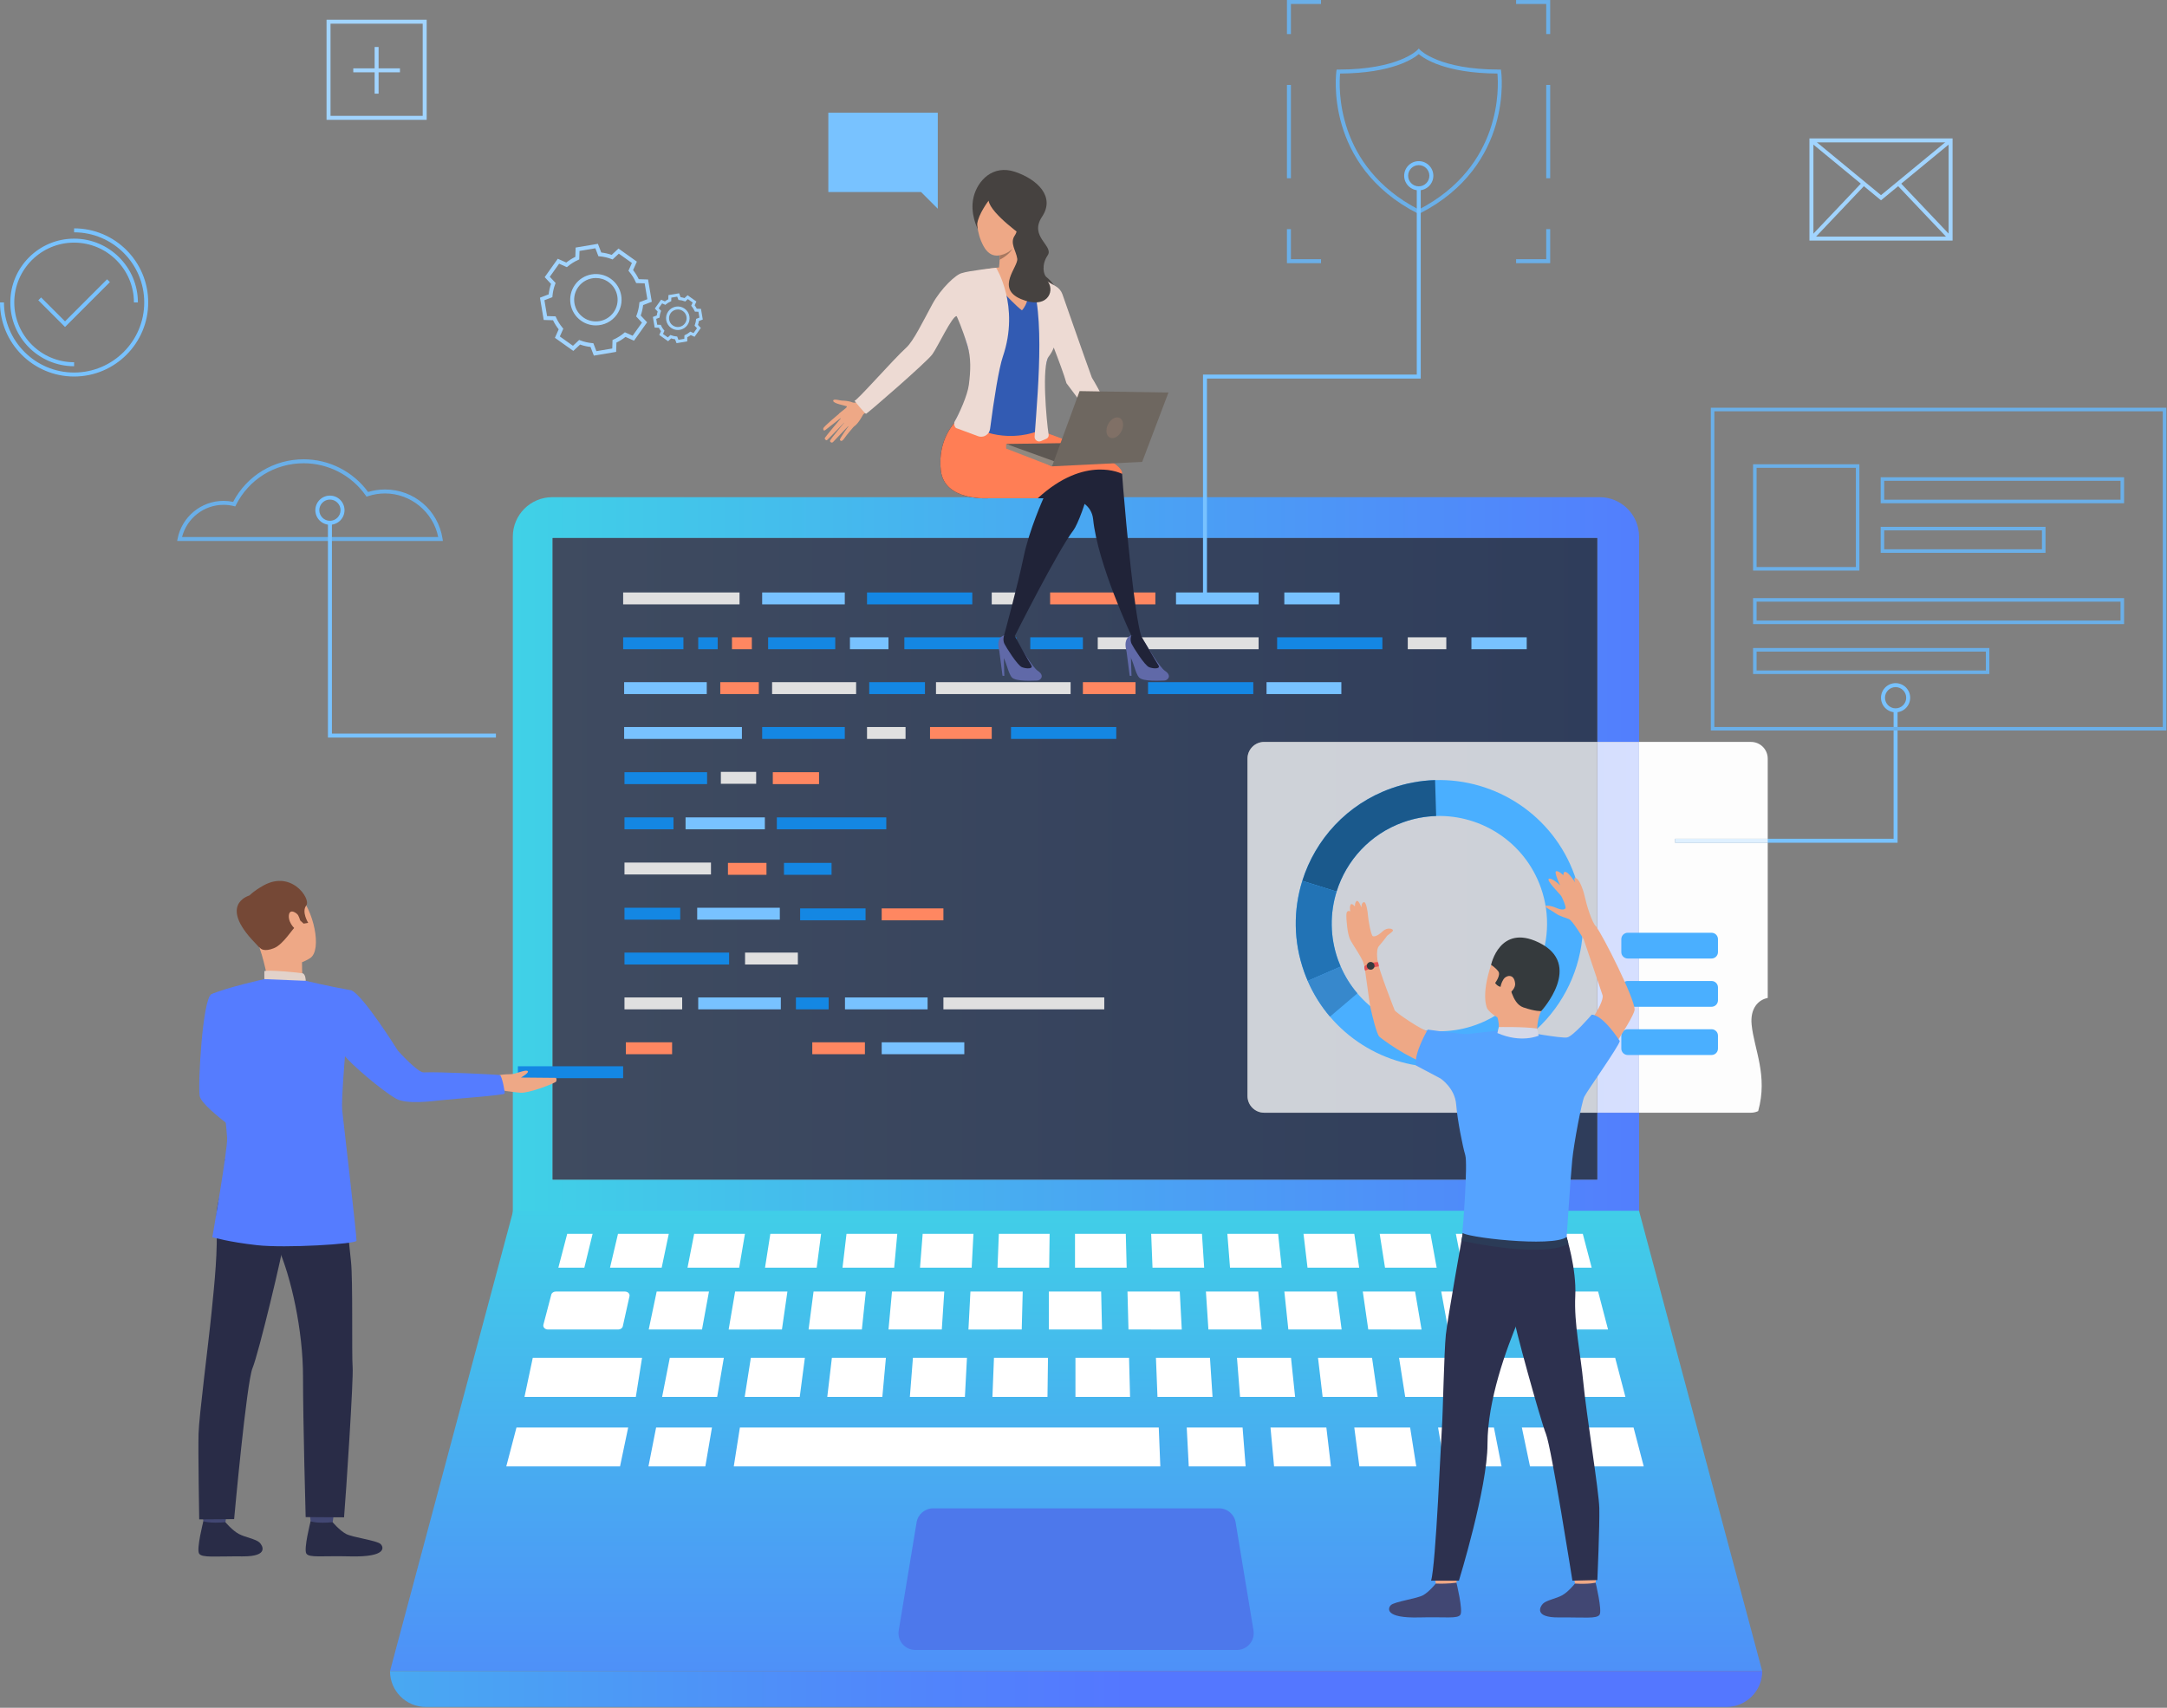 <?xml version="1.0" encoding="UTF-8" standalone="no"?><!DOCTYPE svg PUBLIC "-//W3C//DTD SVG 1.1//EN" "http://www.w3.org/Graphics/SVG/1.1/DTD/svg11.dtd"><svg width="100%" height="100%" viewBox="0 0 2168 1709" version="1.1" xmlns="http://www.w3.org/2000/svg" xmlns:xlink="http://www.w3.org/1999/xlink" xml:space="preserve" xmlns:serif="http://www.serif.com/" style="fill-rule:evenodd;clip-rule:evenodd;stroke-linejoin:round;stroke-miterlimit:2;"><rect x="0" y="0" width="2168" height="1709" fill="#808080" stroke="none"/><path d="M1639.83,1332.17l-1126.78,-0l-0,-795.155c-0,-21.795 17.675,-39.47 39.475,-39.47l1047.83,-0c21.804,-0 39.475,17.675 39.475,39.47l0,205.455l-41.825,-0l0,-204.042l-1045.12,-0l-0,642.033l1045.12,0l0,-66.929l41.825,0l0,218.638Z" style="fill:url(#_Linear1);"/><path d="M1598,1180.46l-1045.12,0l-0,-642.033l1045.12,-0l0,204.042l-333.2,-0c-9.237,-0 -16.725,7.487 -16.725,16.725l-0,337.608c-0,9.238 7.488,16.729 16.725,16.729l333.2,0l0,66.929Z" style="fill:url(#_Linear2);"/><path d="M182.146,537.417l256.258,-0c-4.996,-25.021 -27.466,-43.609 -53.2,-43.609c-5.846,0 -11.596,0.925 -17.091,2.754l-1.405,0.463l-0.846,-1.208c-14.216,-20.175 -37.399,-32.217 -62.029,-32.217c-28.841,0 -54.808,16.017 -67.758,41.804l-0.713,1.413l-1.537,-0.375c-3.313,-0.821 -6.733,-1.234 -10.171,-1.234c-19.642,0 -36.721,13.405 -41.508,32.209Zm260.946,3.975l-265.842,-0l0.463,-2.367c4.266,-21.896 23.591,-37.792 45.941,-37.792c3.229,0 6.442,0.334 9.583,0.996c13.851,-26.321 40.759,-42.604 70.596,-42.604c25.43,-0 49.4,12.2 64.425,32.717c5.475,-1.667 11.171,-2.509 16.946,-2.509c28.925,0 53.125,20.721 57.533,49.267l0.355,2.292Z" style="fill:#6aafe8;fill-rule:nonzero;"/><path d="M1340.73,73.592c-1.196,12.633 -5.167,92.708 78.687,136.108c83.863,-43.4 79.888,-123.475 78.692,-136.108c-52.079,-0.325 -73.275,-14.834 -78.692,-19.434c-5.412,4.6 -26.612,19.109 -78.687,19.434Zm78.687,140.57l-0.9,-0.462c-94.341,-48.162 -81.67,-141.446 -81.533,-142.383l0.25,-1.696l1.713,-0c59.983,-0 78.833,-19.329 79.016,-19.525l1.463,-1.55l1.454,1.558c0.179,0.188 19.029,19.517 79.008,19.517l1.713,-0l0.254,1.696c0.138,0.937 12.808,94.221 -81.538,142.383l-0.9,0.462Z" style="fill:#6aafe8;fill-rule:nonzero;"/><rect x="518.138" y="1067.05" width="105.3" height="11.925" style="fill:#1487e3;fill-rule:nonzero;"/><path d="M496.158,738.092l-168.062,-0l-0,-214.925l3.971,-0l-0,210.954l164.091,-0l0,3.971Z" style="fill:#78c2ff;fill-rule:nonzero;"/><path d="M1207.52,596.475l-3.971,-0l0,-221.621l213.875,0l-0,-186.383l3.975,-0l0,190.354l-213.879,-0l-0,217.65Z" style="fill:#78c2ff;fill-rule:nonzero;"/><path d="M1898.45,843.35l-222.525,0l-0,-3.975l218.554,-0l0,-129.213l3.971,0l-0,133.188Z" style="fill:#78c2ff;fill-rule:nonzero;"/><path d="M234.763,1022.93c-0,-0 -4.763,66.858 8.295,74.858c8.184,5.017 40.813,21.921 39.842,25.096c-0.962,3.171 -18.421,28.204 -18.421,28.204c0,0 -62.675,-41.271 -64.696,-54.275c-1.975,-12.708 3.084,-97.896 11.7,-101.821c6.455,-2.941 9.859,-0.508 17.996,5.53c11.409,8.47 5.284,22.408 5.284,22.408Z" style="fill:#557cff;fill-rule:nonzero;"/><path d="M227.475,1509.48c0,0 -1.95,13.53 -2.187,15.559c-0.246,2.033 -21.684,-1.196 -21.684,-1.196l-1.737,-16.104c-0,-0 22.933,-0.167 25.608,1.741Z" style="fill:#424773;fill-rule:nonzero;"/><path d="M225.517,1523.32c-0,-0 6.783,8.154 13.358,11.708c6.571,3.55 16.888,4.959 20.779,8.642c2.8,2.654 10.213,14.079 -17.075,13.85c-27.287,-0.229 -40.437,1.617 -43.358,-2.767c-2.925,-4.379 4.229,-32.346 4.229,-32.346c0,0 6.458,2.321 22.067,0.913Z" style="fill:#292c47;fill-rule:nonzero;"/><path d="M334.767,1509.48c-0,0 -1.954,13.53 -2.196,15.559c-0.246,2.033 -21.679,-1.196 -21.679,-1.196l-1.734,-16.104c0,-0 22.934,-0.167 25.609,1.741Z" style="fill:#424773;fill-rule:nonzero;"/><path d="M332.804,1523.32c0,-0 6.788,8.154 13.359,11.708c6.57,3.55 30.745,6.471 34.629,10.15c2.804,2.654 7.466,13.346 -30.921,12.342c-27.279,-0.713 -40.438,1.617 -43.367,-2.767c-2.921,-4.379 4.234,-32.346 4.234,-32.346c-0,0 6.087,2.479 22.066,0.913Z" style="fill:#292c47;fill-rule:nonzero;"/><path d="M235.167,1161.87c-0,-0 -20.142,32.008 -18.642,60.933c1.504,28.933 -1.792,59.837 -4.821,90.054c-3.371,33.692 -12.562,103.804 -13.062,121.821c-0.504,18.025 0.658,85.837 0.658,85.837l34.938,-0.262c-0,0 12.404,-136.992 18.416,-151.221c6.009,-14.229 30.679,-117.146 31.684,-128.529c0.995,-11.379 -49.171,-78.633 -49.171,-78.633Z" style="fill:#292c47;fill-rule:nonzero;"/><path d="M341.204,1166.2c0,0 7.959,78.646 9.963,96.354c2,17.705 0.633,94.425 1.629,105.496c1.008,11.063 -6.692,128.109 -8.588,150.396l-38.404,-0.242c0,0 -2.65,-94.683 -2.65,-140.683c0,-46.004 -11.804,-99.554 -25.329,-129.908c-13.525,-30.354 -44.483,-31.071 -52.796,-87.384c0,0 104.921,-11.887 116.175,5.971Z" style="fill:#292c47;fill-rule:nonzero;"/><path d="M256.446,892.038c-0,-0 24,-16.034 40.854,1.141c16.854,17.171 25.138,57.55 13.037,65.613c-12.104,8.058 -32.637,10.17 -42.383,-0.767c-9.746,-10.929 -20.15,-27.608 -22.704,-39.783c-2.562,-12.184 5.108,-21.079 11.196,-26.204Z" style="fill:#eea886;fill-rule:nonzero;"/><path d="M302.175,961.508c-0,0 -0.313,16.871 1.546,20.467c1.862,3.596 -35.025,3.688 -35.025,3.688c-0,-0 -2.996,-19.559 -8.675,-36.084c-5.679,-16.529 42.154,11.929 42.154,11.929Z" style="fill:#eea886;fill-rule:nonzero;"/><path d="M260.946,949.308c-0,0 3.442,3.505 13.183,-0.466c9.742,-3.971 18.909,-20.338 22.779,-22.805c3.884,-2.475 3.334,-4.966 3.334,-4.966l3.558,3.242l4.55,-0.78c0,0 -6.929,-11.071 -1.912,-17.433c5.016,-6.367 -15.592,-37.463 -45.359,-18.475c0,-0 -23.296,12.746 -19.054,26.696c4.25,13.958 11.679,29.246 18.921,34.987Z" style="fill:#754836;fill-rule:nonzero;"/><path d="M305.908,981.542c0,-0 -0.112,-6.867 -3.229,-7.529c-3.112,-0.659 -34.375,-3.667 -38.2,-2.159l0,8c0,0 7.371,4.534 41.429,1.688Z" style="fill:#e2d2ca;fill-rule:nonzero;"/><path d="M298.358,916.075c-1.125,-2.246 -8.775,-7.612 -9.379,0.204c-0.596,7.821 7.525,16.229 10.567,14.634c3.046,-1.6 1.671,-9.155 -1.188,-14.838Z" style="fill:#eea886;fill-rule:nonzero;"/><path d="M249.508,896.167c0,-0 -34.325,9.204 10.046,51.812l-10.046,-51.812Z" style="fill:#754836;fill-rule:nonzero;"/><path d="M556.179,1078.66l-34.979,-0.325c3.021,-1.754 7.9,-4.912 6.821,-6.354c-1.542,-2.05 -11.446,2.455 -15.471,2.867c-3.692,0.375 -9.879,-0.1 -14.575,1.612l-11.046,4.709l10.125,9.371c0,-0 18.296,2.625 23.65,3c8.708,0.612 35.354,-9.759 35.792,-11.334c0.796,-2.833 -0.317,-3.546 -0.317,-3.546Z" style="fill:#eea886;fill-rule:nonzero;"/><path d="M351.571,991.062c-22.246,-3.908 -45.663,-9.52 -45.663,-9.52l-41.429,-1.692c0,0 -38.021,8.371 -52.996,15.137c-1.42,0.642 -1.42,33.921 -5.325,42.646l12.417,26.192c0,-0 7.171,51.883 8.658,74.954c0.684,10.596 -14.787,99.334 -14.787,99.334c-0,-0 16.575,4.879 44.854,7.995c28.275,3.117 98.925,-1.125 99.367,-4.462c0.45,-3.342 -13.68,-124.354 -14.309,-130.621c-0.958,-9.617 2.78,-54.058 2.78,-54.058c5.329,7.15 36.129,33.995 51.166,42.525c10.696,6.066 36.933,2.358 44.663,1.575c16.725,-1.717 62.933,-5.021 63.837,-6.663c0.721,-0.983 -2.658,-17.833 -4.591,-18.479c-1.692,-0.562 -61.342,-3.508 -76.305,-2.737c-6.071,0.32 -25.875,-21.796 -25.875,-21.796c0,-0 -34.187,-54.817 -46.462,-60.33Z" style="fill:#557cff;fill-rule:nonzero;"/><path d="M1757.41,567.446l99.3,-0l0,-99.3l-99.3,-0l0,99.3Zm102.846,3.55l-106.396,-0l0,-106.396l106.396,-0l0,106.396Z" style="fill:#6aafe8;fill-rule:nonzero;"/><path d="M1885.08,500.063l236.438,-0l-0,-18.913l-236.438,0l0,18.913Zm239.983,3.545l-243.52,0l-0,-26.008l243.52,-0l0,26.008Z" style="fill:#6aafe8;fill-rule:nonzero;"/><path d="M1757.41,621.012l364.105,0l-0,-18.912l-364.105,-0l0,18.912Zm367.65,3.546l-371.2,0l0,-26.004l371.2,0l0,26.004Z" style="fill:#6aafe8;fill-rule:nonzero;"/><path d="M1757.41,670.958l229.338,0l-0,-18.912l-229.338,-0l0,18.912Zm232.884,3.55l-236.434,0l0,-26.012l236.434,-0l-0,26.012Z" style="fill:#6aafe8;fill-rule:nonzero;"/><path d="M1885.08,549.675l157.821,-0l-0,-18.913l-157.821,0l0,18.913Zm161.371,3.55l-164.908,-0l-0,-26.012l164.908,-0l-0,26.012Z" style="fill:#6aafe8;fill-rule:nonzero;"/><path d="M1715.15,727.521l448.629,-0l0,-315.938l-448.629,0l-0,315.938Zm452.179,3.546l-455.725,-0l-0,-323.03l455.725,0l0,323.03Z" style="fill:#6aafe8;fill-rule:nonzero;"/><path d="M1550.91,263.367l-34.095,-0l-0,-3.975l30.125,-0l-0,-30.096l3.97,-0l0,34.071Z" style="fill:#6aafe8;fill-rule:nonzero;"/><path d="M1321.63,263.367l-34.104,-0l0,-34.071l3.979,-0l0,30.096l30.125,-0l0,3.975Z" style="fill:#6aafe8;fill-rule:nonzero;"/><path d="M1291.52,34.1l-3.975,-0l-0,-34.1l34.075,0l-0,3.971l-30.1,-0l-0,30.129Z" style="fill:#6aafe8;fill-rule:nonzero;"/><path d="M1550.91,34.083l-3.97,0l-0,-30.095l-30.125,-0l-0,-3.971l34.095,-0l0,34.066Z" style="fill:#6aafe8;fill-rule:nonzero;"/><rect x="1546.94" y="85" width="3.971" height="93.383" style="fill:#6aafe8;fill-rule:nonzero;"/><rect x="1287.53" y="85" width="3.979" height="93.383" style="fill:#6aafe8;fill-rule:nonzero;"/><path d="M330.083,499.942c-5.858,-0 -10.625,4.762 -10.625,10.616c0,5.859 4.767,10.621 10.625,10.621c5.855,0 10.617,-4.762 10.617,-10.621c-0,-5.854 -4.762,-10.616 -10.617,-10.616Zm0,25.212c-8.05,0 -14.595,-6.546 -14.595,-14.596c-0,-8.046 6.545,-14.591 14.595,-14.591c8.046,-0 14.592,6.545 14.592,14.591c0,8.05 -6.546,14.596 -14.592,14.596Z" style="fill:#78c2ff;fill-rule:nonzero;"/><path d="M1419.41,165.242c-5.854,-0 -10.62,4.766 -10.62,10.621c-0,5.858 4.766,10.62 10.62,10.62c5.859,0 10.621,-4.762 10.621,-10.62c0,-5.855 -4.762,-10.621 -10.621,-10.621Zm0,25.216c-8.045,0 -14.591,-6.55 -14.591,-14.595c-0,-8.046 6.546,-14.592 14.591,-14.592c8.046,-0 14.596,6.546 14.596,14.592c0,8.045 -6.55,14.595 -14.596,14.595Z" style="fill:#78c2ff;fill-rule:nonzero;"/><path d="M1896.46,687.621c-5.849,-0 -10.624,4.767 -10.624,10.621c-0,5.854 4.775,10.621 10.624,10.621c5.859,-0 10.621,-4.767 10.621,-10.621c0,-5.854 -4.762,-10.621 -10.621,-10.621Zm0,25.216c-8.041,0 -14.595,-6.549 -14.595,-14.595c-0,-8.046 6.554,-14.596 14.595,-14.596c8.051,-0 14.592,6.55 14.592,14.596c0,8.046 -6.541,14.595 -14.592,14.595Z" style="fill:#78c2ff;fill-rule:nonzero;"/><path d="M330.675,115.929l92.229,0l0,-92.229l-92.229,-0l0,92.229Zm96.204,3.975l-100.175,0l0,-100.179l100.175,0l0,100.179Z" style="fill:#a1d4ff;fill-rule:nonzero;"/><rect x="374.804" y="47.029" width="3.971" height="46.696" style="fill:#a1d4ff;fill-rule:nonzero;"/><rect x="353.446" y="68.392" width="46.688" height="3.971" style="fill:#a1d4ff;fill-rule:nonzero;"/><path d="M1814.26,236.771l135.242,-0l-0,-94.271l-135.242,0l0,94.271Zm139.217,3.975l-143.196,-0l0,-102.221l143.196,0l-0,102.221Z" style="fill:#a1d4ff;fill-rule:nonzero;"/><path d="M1881.88,200.442l-70.871,-58.396l2.529,-3.067l68.342,56.313l68.35,-56.313l2.525,3.067l-70.875,58.396Z" style="fill:#a1d4ff;fill-rule:nonzero;"/><path d="M1950.05,240.125l-51.396,-54.183l2.888,-2.734l51.391,54.184l-2.883,2.733Z" style="fill:#a1d4ff;fill-rule:nonzero;"/><path d="M1813.71,240.125l-2.884,-2.733l51.392,-54.184l2.883,2.734l-51.391,54.183Z" style="fill:#a1d4ff;fill-rule:nonzero;"/><path d="M678.15,309.683c-2.75,0 -5.463,1.288 -7.175,3.692c-1.363,1.913 -1.896,4.242 -1.508,6.558c0.391,2.317 1.662,4.346 3.575,5.704c1.912,1.363 4.237,1.896 6.558,1.509c2.313,-0.392 4.342,-1.663 5.7,-3.575c1.363,-1.913 1.9,-4.242 1.508,-6.558c-0.387,-2.313 -1.658,-4.342 -3.571,-5.701c-1.545,-1.1 -3.325,-1.629 -5.087,-1.629Zm-0.037,20.567c-2.425,0 -4.788,-0.75 -6.801,-2.183c-5.291,-3.763 -6.533,-11.129 -2.766,-16.417c3.762,-5.292 11.133,-6.533 16.416,-2.767c2.563,1.821 4.267,4.534 4.788,7.638c0.521,3.1 -0.196,6.217 -2.021,8.779c-1.821,2.563 -4.533,4.263 -7.637,4.783c-0.659,0.113 -1.321,0.167 -1.979,0.167Zm-7.367,4.954l0.871,0.333c1.579,0.609 3.237,0.988 4.941,1.134l0.925,0.079l1.28,3.338l5.866,-0.988l0.113,-3.571l0.854,-0.383c1.554,-0.692 2.996,-1.596 4.292,-2.684l0.716,-0.604l3.263,1.459l3.446,-4.846l-2.446,-2.604l0.333,-0.875c0.613,-1.575 0.983,-3.238 1.137,-4.938l0.08,-0.929l3.333,-1.275l-0.983,-5.867l-3.575,-0.116l-0.384,-0.85c-0.691,-1.55 -1.591,-2.996 -2.683,-4.296l-0.604,-0.713l1.458,-3.258l-4.841,-3.45l-2.609,2.442l-0.871,-0.334c-1.583,-0.604 -3.241,-0.983 -4.937,-1.129l-0.925,-0.083l-1.283,-3.338l-5.863,0.988l-0.117,3.575l-0.854,0.379c-1.554,0.696 -2.996,1.596 -4.296,2.687l-0.708,0.601l-3.263,-1.455l-3.45,4.846l2.446,2.604l-0.337,0.871c-0.604,1.575 -0.988,3.238 -1.133,4.938l-0.08,0.929l-3.337,1.279l0.992,5.862l3.575,0.117l0.374,0.85c0.692,1.554 1.601,3 2.692,4.296l0.6,0.712l-1.454,3.263l4.842,3.45l2.604,-2.446Zm6.104,8.229l-1.492,-3.895c-1.333,-0.176 -2.641,-0.475 -3.916,-0.896l-3.042,2.85l-8.821,-6.28l1.704,-3.804c-0.825,-1.066 -1.537,-2.208 -2.137,-3.408l-4.171,-0.133l-1.796,-10.679l3.896,-1.492c0.171,-1.338 0.475,-2.646 0.9,-3.917l-2.854,-3.042l6.279,-8.82l3.804,1.7c1.067,-0.817 2.204,-1.534 3.409,-2.134l0.133,-4.171l10.675,-1.795l1.491,3.891c1.334,0.175 2.651,0.475 3.921,0.9l3.042,-2.854l8.825,6.279l-1.704,3.809c0.821,1.062 1.529,2.204 2.133,3.408l4.171,0.129l1.796,10.679l-3.892,1.492c-0.179,1.337 -0.479,2.65 -0.904,3.921l2.858,3.037l-6.283,8.825l-3.804,-1.7c-1.063,0.817 -2.2,1.529 -3.404,2.134l-0.138,4.166l-10.679,1.8Z" style="fill:#a1d4ff;fill-rule:nonzero;"/><path d="M596.187,278.212c-6.795,0 -13.504,3.175 -17.733,9.125c-3.371,4.734 -4.692,10.492 -3.729,16.217c0.967,5.721 4.1,10.729 8.829,14.096c9.767,6.95 23.367,4.658 30.317,-5.108c3.362,-4.725 4.687,-10.488 3.725,-16.213c-0.967,-5.725 -4.1,-10.729 -8.833,-14.096c-3.817,-2.716 -8.217,-4.021 -12.576,-4.021Zm-0.062,47.43c-5.154,-0 -10.362,-1.546 -14.875,-4.754c-11.546,-8.221 -14.254,-24.305 -6.037,-35.855c8.22,-11.55 24.3,-14.258 35.854,-6.037c11.55,8.216 14.262,24.304 6.041,35.85c-5.008,7.041 -12.941,10.796 -20.983,10.796Zm-16.688,14.575l1.163,0.441c3.775,1.45 7.742,2.354 11.783,2.705l1.242,0.108l3.05,7.958l15.871,-2.675l0.271,-8.516l1.133,-0.509c3.713,-1.654 7.162,-3.812 10.25,-6.412l0.954,-0.8l7.779,3.47l9.329,-13.116l-5.824,-6.209l0.441,-1.162c1.446,-3.771 2.354,-7.737 2.704,-11.783l0.105,-1.242l7.962,-3.05l-2.679,-15.871l-8.517,-0.271l-0.508,-1.133c-1.654,-3.712 -3.817,-7.162 -6.413,-10.246l-0.8,-0.954l3.471,-7.779l-13.108,-9.334l-6.217,5.83l-1.158,-0.446c-3.775,-1.446 -7.738,-2.354 -11.784,-2.7l-1.245,-0.108l-3.042,-7.959l-15.875,2.671l-0.271,8.521l-1.137,0.508c-3.709,1.654 -7.159,3.813 -10.25,6.413l-0.95,0.8l-7.78,-3.471l-9.329,13.112l5.83,6.213l-0.45,1.162c-1.446,3.771 -2.35,7.738 -2.7,11.784l-0.109,1.241l-7.958,3.046l2.675,15.875l8.521,0.267l0.504,1.137c1.654,3.709 3.812,7.159 6.416,10.25l0.796,0.955l-3.471,7.775l13.117,9.333l6.208,-5.829Zm14.688,15.67l-3.329,-8.691c-3.567,-0.4 -7.071,-1.2 -10.438,-2.388l-6.779,6.363l-18.421,-13.108l3.792,-8.492c-2.225,-2.796 -4.133,-5.842 -5.679,-9.079l-9.304,-0.296l-3.755,-22.292l8.692,-3.325c0.4,-3.567 1.204,-7.071 2.392,-10.442l-6.363,-6.779l13.1,-18.416l8.496,3.791c2.796,-2.229 5.846,-4.133 9.083,-5.683l0.292,-9.3l22.292,-3.758l3.329,8.691c3.563,0.404 7.062,1.205 10.442,2.396l6.779,-6.366l18.412,13.108l-3.791,8.487c2.229,2.8 4.133,5.842 5.687,9.084l9.296,0.296l3.758,22.291l-8.691,3.325c-0.4,3.567 -1.204,7.067 -2.396,10.442l6.371,6.779l-13.113,18.417l-8.487,-3.792c-2.796,2.229 -5.842,4.133 -9.084,5.683l-0.291,9.3l-22.292,3.754Z" style="fill:#a1d4ff;fill-rule:nonzero;"/><path d="M74.137,366.488c-35.195,-0 -63.825,-28.638 -63.825,-63.834c0,-35.196 28.63,-63.829 63.825,-63.829c35.196,-0 63.83,28.633 63.83,63.829l-3.975,0c-0,-33.004 -26.85,-59.854 -59.855,-59.854c-33.008,0 -59.854,26.85 -59.854,59.854c0,33.004 26.846,59.858 59.854,59.858l0,3.976Zm0,10.304c-40.879,-0 -74.137,-33.259 -74.137,-74.138l3.971,0c-0,38.692 31.479,70.163 70.166,70.163c38.688,-0 70.167,-31.471 70.167,-70.163c0,-38.687 -31.479,-70.162 -70.167,-70.162l0,-3.971c40.88,-0 74.138,33.254 74.138,74.133c-0,40.879 -33.258,74.138 -74.138,74.138Z" style="fill:#78c2ff;fill-rule:nonzero;"/><path d="M65.054,327.217l-26.742,-26.742l2.813,-2.808l23.929,23.929l42.1,-42.096l2.808,2.808l-44.908,44.909Z" style="fill:#78c2ff;fill-rule:nonzero;"/><path d="M1639.78,1211.66l-1126.34,0l-123.258,460.696l1372.85,0l-123.254,-460.696Z" style="fill:url(#_Linear3);"/><path d="M556.05,1292.49l69.2,-0c2.892,-0 5.075,2.249 4.533,4.675l-6.7,30.104c-0.416,1.854 -2.321,3.196 -4.533,3.196l-70.388,-0c-2.954,-0 -5.149,-2.334 -4.504,-4.796l7.888,-30.1c0.466,-1.796 2.337,-3.079 4.504,-3.079Z" style="fill:#fff;fill-rule:nonzero;"/><path d="M656.983,1292.49l52.313,-0l-6.959,37.975l-53.312,-0l7.958,-37.975Z" style="fill:#fff;fill-rule:nonzero;"/><path d="M735.458,1292.49l52.313,-0l-5.471,37.975l-53.317,0.054l6.475,-38.029Z" style="fill:#fff;fill-rule:nonzero;"/><path d="M813.929,1292.49l52.317,-0l-3.979,37.975l-53.313,-0l4.975,-37.975Z" style="fill:#fff;fill-rule:nonzero;"/><path d="M892.404,1292.49l52.317,-0l-2.492,37.975l-53.308,-0l3.483,-37.975Z" style="fill:#fff;fill-rule:nonzero;"/><path d="M970.875,1292.49l52.321,-0l-0.992,37.975l-53.316,0.054l1.987,-38.029Z" style="fill:#fff;fill-rule:nonzero;"/><path d="M1598.85,1292.49l-78.475,-0l8.454,37.975l79.967,-0l-9.946,-37.975Z" style="fill:#fff;fill-rule:nonzero;"/><path d="M1494.21,1292.49l-52.317,-0l6.967,37.975l53.308,-0l-7.958,-37.975Z" style="fill:#fff;fill-rule:nonzero;"/><path d="M1415.74,1292.49l-52.321,-0l5.471,37.975l53.32,0.054l-6.47,-38.029Z" style="fill:#fff;fill-rule:nonzero;"/><path d="M1337.27,1292.49l-52.321,-0l3.979,37.975l53.312,-0l-4.97,-37.975Z" style="fill:#fff;fill-rule:nonzero;"/><path d="M1258.79,1292.49l-52.321,-0l2.491,37.975l53.309,-0l-3.479,-37.975Z" style="fill:#fff;fill-rule:nonzero;"/><path d="M1180.32,1292.49l-52.321,-0l1,37.975l53.312,0.054l-1.991,-38.029Z" style="fill:#fff;fill-rule:nonzero;"/><path d="M1049.35,1292.49l52.321,-0l0.862,37.975l-53.183,-0l-0,-37.975Z" style="fill:#fff;fill-rule:nonzero;"/><path d="M533.029,1358.76l109.325,0l-6.233,39.179l-111.392,0l8.3,-39.179Z" style="fill:#fff;fill-rule:nonzero;"/><path d="M1615.91,1358.76l-135.133,0l7.7,39.179l137.696,0l-10.263,-39.179Z" style="fill:#fff;fill-rule:nonzero;"/><path d="M1453.75,1358.76l-54.05,0l6.159,39.179l55.074,0l-7.183,-39.179Z" style="fill:#fff;fill-rule:nonzero;"/><path d="M1372.68,1358.76l-54.054,0l4.621,39.179l55.075,0l-5.642,-39.179Z" style="fill:#fff;fill-rule:nonzero;"/><path d="M1291.6,1358.76l-54.054,0l3.075,39.179l55.079,0l-4.1,-39.179Z" style="fill:#fff;fill-rule:nonzero;"/><path d="M1210.53,1358.76l-54.054,0l1.537,39.179l55.08,0l-2.563,-39.179Z" style="fill:#fff;fill-rule:nonzero;"/><path d="M516.7,1428.59l111.763,-0l-8.155,38.912l-113.804,0l10.196,-38.912Z" style="fill:#fff;fill-rule:nonzero;"/><path d="M656.404,1428.59l55.879,-0l-6.625,38.912l-56.9,0l7.646,-38.912Z" style="fill:#fff;fill-rule:nonzero;"/><path d="M740.225,1428.59l419.075,-0l1.558,38.912l-426.75,0l6.117,-38.912Z" style="fill:#fff;fill-rule:nonzero;"/><path d="M1187.28,1428.59l55.875,-0l3.058,38.912l-56.9,0l-2.033,-38.912Z" style="fill:#fff;fill-rule:nonzero;"/><path d="M1271.1,1428.59l55.879,-0l4.588,38.912l-56.905,0l-3.562,-38.912Z" style="fill:#fff;fill-rule:nonzero;"/><path d="M1354.92,1428.59l55.875,-0l6.121,38.912l-56.9,0l-5.096,-38.912Z" style="fill:#fff;fill-rule:nonzero;"/><path d="M1438.74,1428.59l55.88,-0l7.645,38.912l-56.9,0l-6.625,-38.912Z" style="fill:#fff;fill-rule:nonzero;"/><path d="M1522.56,1428.59l111.758,-0l10.192,38.912l-113.796,0l-8.154,-38.912Z" style="fill:#fff;fill-rule:nonzero;"/><path d="M1129.56,1358.76l-53.612,0l-0,39.179l54.641,0l-1.029,-39.179Z" style="fill:#fff;fill-rule:nonzero;"/><path d="M1048.48,1358.76l-54.05,0l-1.546,39.179l55.08,0l0.516,-39.179Z" style="fill:#fff;fill-rule:nonzero;"/><path d="M967.404,1358.76l-54.046,0l-3.083,39.179l55.079,0l2.05,-39.179Z" style="fill:#fff;fill-rule:nonzero;"/><path d="M886.329,1358.76l-54.05,0l-4.629,39.179l55.087,0l3.592,-39.179Z" style="fill:#fff;fill-rule:nonzero;"/><path d="M805.25,1358.76l-54.05,0l-6.163,39.179l55.08,0l5.133,-39.179Z" style="fill:#fff;fill-rule:nonzero;"/><path d="M724.171,1358.76l-54.05,0l-7.696,39.179l55.079,0l6.667,-39.179Z" style="fill:#fff;fill-rule:nonzero;"/><path d="M558.604,1268.62l8.879,-33.904l25.4,-0l-8.287,33.904l-25.992,-0Z" style="fill:#fff;fill-rule:nonzero;"/><path d="M618.287,1234.72l50.801,-0l-7.109,33.904l-51.687,-0l7.995,-33.904Z" style="fill:#fff;fill-rule:nonzero;"/><path d="M694.492,1234.72l50.8,-0l-5.771,33.904l-51.692,-0l6.663,-33.904Z" style="fill:#fff;fill-rule:nonzero;"/><path d="M770.696,1234.72l50.796,-0l-4.438,33.904l-51.687,-0l5.329,-33.904Z" style="fill:#fff;fill-rule:nonzero;"/><path d="M846.896,1234.72l50.804,-0l-3.108,33.904l-51.692,-0l3.996,-33.904Z" style="fill:#fff;fill-rule:nonzero;"/><path d="M923.1,1234.72l50.804,-0l-1.775,33.904l-51.692,-0l2.663,-33.904Z" style="fill:#fff;fill-rule:nonzero;"/><path d="M999.304,1234.72l50.804,-0l-0.446,33.904l-51.687,-0l1.329,-33.904Z" style="fill:#fff;fill-rule:nonzero;"/><path d="M1075.51,1234.72l50.804,-0l0.888,33.904l-51.692,-0l0,-33.904Z" style="fill:#fff;fill-rule:nonzero;"/><path d="M1151.71,1234.72l50.804,-0l2.22,33.904l-51.691,-0l-1.333,-33.904Z" style="fill:#fff;fill-rule:nonzero;"/><path d="M1227.92,1234.72l50.804,-0l3.554,33.904l-51.692,-0l-2.666,-33.904Z" style="fill:#fff;fill-rule:nonzero;"/><path d="M1304.12,1234.72l50.804,-0l4.883,33.904l-51.691,-0l-3.996,-33.904Z" style="fill:#fff;fill-rule:nonzero;"/><path d="M1380.33,1234.72l50.804,-0l6.217,33.904l-51.692,-0l-5.329,-33.904Z" style="fill:#fff;fill-rule:nonzero;"/><path d="M1456.53,1234.72l50.8,-0l7.554,33.904l-51.691,-0l-6.663,-33.904Z" style="fill:#fff;fill-rule:nonzero;"/><path d="M1532.73,1234.72l50.8,-0l8.884,33.904l-51.692,-0l-7.992,-33.904Z" style="fill:#fff;fill-rule:nonzero;"/><path d="M1727.17,1708.23l-1301.12,-0c-19.804,-0 -35.863,-16.058 -35.863,-35.867l1372.85,0c0,19.809 -16.058,35.867 -35.866,35.867Z" style="fill:url(#_Linear4);"/><path d="M1236.2,1523.49c-1.342,-8.113 -8.354,-14.059 -16.579,-14.059l-286.034,0c-8.22,0 -15.229,5.946 -16.57,14.059l-17.871,108.137c-1.692,10.233 6.204,19.533 16.571,19.533l321.779,0c10.371,0 18.262,-9.3 16.575,-19.533l-17.871,-108.137Z" style="fill:#4d78eb;fill-rule:nonzero;"/><rect x="623.438" y="592.9" width="116.433" height="11.921" style="fill:#e0e0e0;fill-rule:nonzero;"/><rect x="772.454" y="682.667" width="84.062" height="11.917" style="fill:#e0e0e0;fill-rule:nonzero;"/><rect x="869.612" y="682.667" width="55.779" height="11.917" style="fill:#1487e3;fill-rule:nonzero;"/><rect x="624.763" y="908.404" width="55.783" height="11.925" style="fill:#1487e3;fill-rule:nonzero;"/><rect x="936.421" y="682.667" width="134.683" height="11.917" style="fill:#e0e0e0;fill-rule:nonzero;"/><rect x="624.763" y="863.192" width="86.542" height="11.921" style="fill:#e0e0e0;fill-rule:nonzero;"/><rect x="745.404" y="953.292" width="52.833" height="11.917" style="fill:#e0e0e0;fill-rule:nonzero;"/><rect x="624.763" y="953.292" width="104.675" height="11.917" style="fill:#1487e3;fill-rule:nonzero;"/><rect x="624.763" y="998.171" width="57.733" height="11.925" style="fill:#e0e0e0;fill-rule:nonzero;"/><rect x="762.517" y="592.9" width="82.654" height="11.921" style="fill:#78c2ff;fill-rule:nonzero;"/><rect x="762.517" y="727.55" width="82.654" height="11.921" style="fill:#1487e3;fill-rule:nonzero;"/><rect x="721.192" y="772.429" width="35.317" height="11.925" style="fill:#e0e0e0;fill-rule:nonzero;"/><rect x="685.879" y="817.979" width="79.325" height="11.917" style="fill:#78c2ff;fill-rule:nonzero;"/><rect x="777.192" y="817.979" width="109.504" height="11.917" style="fill:#1487e3;fill-rule:nonzero;"/><rect x="624.763" y="772.763" width="82.654" height="11.921" style="fill:#1487e3;fill-rule:nonzero;"/><rect x="624.763" y="817.979" width="49.042" height="11.917" style="fill:#1487e3;fill-rule:nonzero;"/><rect x="773.158" y="772.763" width="46.267" height="11.921" style="fill:#ff8761;fill-rule:nonzero;"/><rect x="626.15" y="1043.06" width="46.263" height="11.917" style="fill:#ff8761;fill-rule:nonzero;"/><rect x="624.433" y="682.667" width="82.65" height="11.917" style="fill:#78c2ff;fill-rule:nonzero;"/><rect x="697.525" y="908.404" width="82.654" height="11.925" style="fill:#78c2ff;fill-rule:nonzero;"/><rect x="698.546" y="998.171" width="82.65" height="11.925" style="fill:#78c2ff;fill-rule:nonzero;"/><rect x="845.371" y="998.171" width="82.65" height="11.925" style="fill:#78c2ff;fill-rule:nonzero;"/><rect x="624.433" y="727.55" width="117.821" height="11.921" style="fill:#78c2ff;fill-rule:nonzero;"/><rect x="1176.55" y="592.9" width="82.65" height="11.921" style="fill:#78c2ff;fill-rule:nonzero;"/><rect x="882.108" y="1043.06" width="82.65" height="11.917" style="fill:#78c2ff;fill-rule:nonzero;"/><rect x="1284.91" y="592.9" width="55.333" height="11.921" style="fill:#78c2ff;fill-rule:nonzero;"/><rect x="1472.1" y="637.783" width="55.325" height="11.917" style="fill:#78c2ff;fill-rule:nonzero;"/><rect x="867.425" y="592.9" width="105.308" height="11.921" style="fill:#1487e3;fill-rule:nonzero;"/><rect x="1277.72" y="637.783" width="105.3" height="11.917" style="fill:#1487e3;fill-rule:nonzero;"/><rect x="1148.57" y="682.667" width="105.304" height="11.917" style="fill:#1487e3;fill-rule:nonzero;"/><rect x="1011.47" y="727.55" width="105.304" height="11.921" style="fill:#1487e3;fill-rule:nonzero;"/><rect x="1267.12" y="682.667" width="74.858" height="11.917" style="fill:#78c2ff;fill-rule:nonzero;"/><rect x="1050.61" y="592.9" width="105.3" height="11.921" style="fill:#ff8761;fill-rule:nonzero;"/><rect x="930.454" y="727.55" width="61.742" height="11.921" style="fill:#ff8761;fill-rule:nonzero;"/><rect x="882.108" y="909.067" width="61.742" height="11.925" style="fill:#ff8761;fill-rule:nonzero;"/><rect x="992.196" y="592.9" width="38.55" height="11.921" style="fill:#e0e0e0;fill-rule:nonzero;"/><rect x="867.425" y="727.55" width="38.542" height="11.921" style="fill:#e0e0e0;fill-rule:nonzero;"/><rect x="1408.42" y="637.783" width="38.55" height="11.917" style="fill:#e0e0e0;fill-rule:nonzero;"/><rect x="623.438" y="637.783" width="60.304" height="11.917" style="fill:#1487e3;fill-rule:nonzero;"/><rect x="784.338" y="863.521" width="47.604" height="11.921" style="fill:#1487e3;fill-rule:nonzero;"/><rect x="698.546" y="637.783" width="19.467" height="11.917" style="fill:#1487e3;fill-rule:nonzero;"/><rect x="1098.26" y="637.783" width="160.938" height="11.917" style="fill:#e0e0e0;fill-rule:nonzero;"/><rect x="943.85" y="998.171" width="160.938" height="11.925" style="fill:#e0e0e0;fill-rule:nonzero;"/><rect x="732.321" y="637.783" width="19.867" height="11.917" style="fill:#ff8761;fill-rule:nonzero;"/><rect x="1030.75" y="637.783" width="52.65" height="11.917" style="fill:#1487e3;fill-rule:nonzero;"/><rect x="1083.4" y="682.667" width="52.654" height="11.917" style="fill:#ff8761;fill-rule:nonzero;"/><rect x="812.654" y="1043.06" width="52.654" height="11.917" style="fill:#ff8761;fill-rule:nonzero;"/><rect x="904.779" y="637.783" width="112.029" height="11.917" style="fill:#1487e3;fill-rule:nonzero;"/><rect x="800.504" y="909.067" width="65.45" height="11.925" style="fill:#1487e3;fill-rule:nonzero;"/><rect x="796.292" y="998.171" width="32.725" height="11.925" style="fill:#1487e3;fill-rule:nonzero;"/><rect x="850.337" y="637.783" width="38.55" height="11.917" style="fill:#78c2ff;fill-rule:nonzero;"/><rect x="720.6" y="682.667" width="38.542" height="11.917" style="fill:#ff8761;fill-rule:nonzero;"/><rect x="728.283" y="863.521" width="38.542" height="11.921" style="fill:#ff8761;fill-rule:nonzero;"/><rect x="768.479" y="637.783" width="67.158" height="11.917" style="fill:#1487e3;fill-rule:nonzero;"/><clipPath id="_clip5"><path d="M1751.82,1113.53l-111.992,0l0,-371.062l111.992,-0c9.237,-0 16.729,7.487 16.729,16.725l-0,80.183l-92.625,-0l-0,3.975l92.625,0l-0,155.346c-9.563,1.787 -17.721,10.592 -16.104,26.741c2.466,24.709 16.491,50.7 6.558,86.471c-2.175,1.038 -4.612,1.621 -7.183,1.621Z"/></clipPath><g clip-path="url(#_clip5)"><rect x="1639.83" y="742.467" width="129.108" height="371.063" style="fill:#fdfdfd;fill-rule:nonzero;"/></g><rect x="1598" y="742.467" width="41.825" height="371.063" style="fill:url(#_Linear6);"/><path d="M1598,1113.53l-333.2,0c-9.237,0 -16.725,-7.491 -16.725,-16.729l-0,-337.608c-0,-9.238 7.488,-16.725 16.725,-16.725l333.2,-0l0,371.062Z" style="fill:url(#_Linear7);"/><rect x="1675.92" y="839.375" width="92.625" height="3.975" style="fill:#dff0ff;fill-rule:nonzero;"/><path d="M1712.34,959.217l-83.854,-0c-3.545,-0 -6.42,-2.875 -6.42,-6.413l-0,-12.954c-0,-3.542 2.875,-6.417 6.42,-6.417l83.854,0c3.551,0 6.421,2.875 6.421,6.417l0,12.954c0,3.538 -2.87,6.413 -6.421,6.413Z" style="fill:#4aafff;fill-rule:nonzero;"/><path d="M1712.34,1007.49l-83.854,-0c-3.545,-0 -6.42,-2.871 -6.42,-6.417l-0,-12.95c-0,-3.542 2.875,-6.417 6.42,-6.417l83.854,0c3.551,0 6.421,2.875 6.421,6.417l0,12.95c0,3.546 -2.87,6.417 -6.421,6.417Z" style="fill:#4aafff;fill-rule:nonzero;"/><path d="M1712.34,1055.77l-83.854,-0c-3.545,-0 -6.42,-2.871 -6.42,-6.417l-0,-12.946c-0,-3.55 2.875,-6.421 6.42,-6.421l83.854,0c3.551,0 6.421,2.871 6.421,6.421l0,12.946c0,3.546 -2.87,6.417 -6.421,6.417Z" style="fill:#4aafff;fill-rule:nonzero;"/><path d="M1476.32,1025.72c-43.388,15.516 -90.154,1.512 -118.338,-31.621c-6.72,-7.896 -12.383,-16.879 -16.691,-26.817c-0.955,-2.187 -1.842,-4.433 -2.659,-6.712c-8.2,-22.929 -8.154,-46.805 -1.4,-68.367c9.746,-31.138 33.463,-57.492 66.546,-69.317c10.921,-3.908 22.054,-5.937 33.046,-6.275c45.417,-1.37 88.512,26.325 104.642,71.417c20.033,56.013 -9.138,117.658 -65.146,137.692Zm98.996,-149.796c-21.509,-60.142 -78.984,-97.075 -139.563,-95.254c-14.667,0.441 -29.508,3.15 -44.079,8.358c-44.121,15.787 -75.763,50.933 -88.763,92.454c-9.008,28.779 -9.066,60.613 1.871,91.196c1.088,3.046 2.267,6.029 3.538,8.954c5.75,13.246 13.304,25.229 22.266,35.763c37.596,44.196 99.971,62.871 157.842,42.183c74.709,-26.729 113.609,-108.946 86.888,-183.654Z" style="fill:#4aafff;fill-rule:nonzero;"/><path d="M1337.23,892.2l-34.321,-10.721c13,-41.521 44.642,-76.667 88.763,-92.454c14.571,-5.208 29.412,-7.917 44.079,-8.358l1.071,35.941c-10.992,0.338 -22.125,2.367 -33.046,6.275c-33.083,11.825 -56.8,38.179 -66.546,69.317Z" style="fill:#1a598c;fill-rule:nonzero;"/><path d="M1341.29,967.279l-32.971,14.35c-1.271,-2.925 -2.45,-5.908 -3.538,-8.954c-10.937,-30.583 -10.879,-62.417 -1.871,-91.196l34.321,10.721c-6.754,21.562 -6.8,45.438 1.4,68.367c0.817,2.279 1.704,4.525 2.659,6.712Z" style="fill:#2273b5;fill-rule:nonzero;"/><path d="M1330.59,1017.39c-8.962,-10.534 -16.516,-22.517 -22.266,-35.763l32.971,-14.35c4.308,9.938 9.971,18.921 16.691,26.817l-27.396,23.296Z" style="fill:#3788cc;fill-rule:nonzero;"/><path d="M1488.01,1009.5c0,0 -6.958,-12.179 4.075,-44.817c10.671,-31.562 47.621,-28.704 59.359,-8.479c11.746,20.217 7.779,32.784 -9.509,55.613c-17.287,22.833 -46.754,8.121 -53.925,-2.317Z" style="fill:#eea886;fill-rule:nonzero;"/><path d="M1573.82,1571.02c-0,-0 1.829,13.4 2.058,15.421c0.225,2.008 20.338,-1.188 20.338,-1.188l1.629,-15.958c-0,-0 -21.508,-0.163 -24.025,1.725Z" style="fill:#eea886;fill-rule:nonzero;"/><path d="M1575.66,1584.73c0,0 -6.375,8.075 -12.533,11.592c-6.162,3.525 -15.846,4.917 -19.491,8.562c-2.63,2.626 -9.58,13.955 16.016,13.721c25.592,-0.22 37.929,1.604 40.675,-2.737c2.742,-4.346 -3.966,-32.046 -3.966,-32.046c-0,-0 -6.263,1.767 -20.701,0.908Z" style="fill:#414773;fill-rule:nonzero;"/><path d="M1434.58,1571.02c0,-0 1.834,13.4 2.058,15.421c0.23,2.008 20.338,-1.188 20.338,-1.188l1.629,-15.958c0,-0 -21.508,-0.163 -24.025,1.725Z" style="fill:#eea886;fill-rule:nonzero;"/><path d="M1436.43,1584.73c0,0 -6.375,8.075 -12.537,11.592c-6.163,3.525 -28.842,6.412 -32.484,10.058c-2.633,2.634 -7.008,13.221 29.005,12.225c25.587,-0.7 37.933,1.604 40.679,-2.737c2.741,-4.346 -3.971,-32.046 -3.971,-32.046c-0,-0 -7.95,1.413 -20.692,0.908Z" style="fill:#414773;fill-rule:nonzero;"/><path d="M1567.05,1237.28c0,-0 10.313,32.037 8.954,59.65c-1.358,27.612 5.329,57.829 8.063,86.675c3.054,32.154 15.529,108.279 15.975,125.483c0.458,17.196 -1.934,72.129 -1.934,72.129l-24.975,0.596c0,0 -20.97,-133.083 -26.404,-146.662c-5.429,-13.579 -32.371,-110.392 -33.275,-121.254c-0.904,-10.867 53.596,-76.617 53.596,-76.617Z" style="fill:#2d314f;fill-rule:nonzero;"/><path d="M1463.51,1233.94c-0,-0 -15.163,84.716 -16.98,101.62c-1.804,16.9 -3.016,81.784 -3.92,92.346c-0.905,10.559 -6.034,138.217 -10.863,153.904l27.846,0c-0,0 28.592,-92.796 28.592,-136.704c-0,-43.908 18.929,-95.454 31.15,-124.421c12.225,-28.975 40.199,-29.658 47.712,-83.408c0,-0 -93.371,-20.383 -103.537,-3.337Z" style="fill:#2d314f;fill-rule:nonzero;"/><path d="M1498.1,1018.12c0,-0 3.142,9.145 0,15.67c-3.141,6.521 40.129,2.609 40.129,2.609c0,-0 -1.954,-13.484 3.7,-24.575c5.65,-11.092 -43.829,6.296 -43.829,6.296Z" style="fill:#eea886;fill-rule:nonzero;"/><path d="M1569.06,1244.26c0,0 -15.566,15.988 -106.941,-2.491l1.396,-7.829l103.874,3.916l1.671,6.404Z" style="fill:#2b3b57;fill-rule:nonzero;"/><path d="M1491.55,1035.9c0,0 -15.983,1.629 -20.55,2.5c-4.562,0.867 -35.3,-5.5 -41.608,-6.15c-6.308,-0.65 -33.196,-19.071 -34.067,-21.25c-0.866,-2.171 -16.354,-41.387 -17.225,-49.866c-0.871,-8.492 -15.087,-4.109 -13.871,1.737c2.28,10.933 5.209,37.467 6.817,45.158c1.733,8.309 6.379,27.113 8.988,29.429c2.608,2.317 26.82,20.73 50.52,28.555c23.709,7.829 41.546,19.358 41.546,19.358l116.813,0c-0,0 45.437,-64.946 46.412,-74.733c0.975,-9.784 -31.733,-74.821 -38.258,-82.98c-6.525,-8.154 -15.958,2.663 -15.958,2.663c-0,-0 19.549,57.358 22.154,65.513c2.612,8.154 -22.734,43.979 -29.696,44.091c-6.959,0.108 -24.821,-2.179 -32.763,-2.504c-7.937,-0.329 -16.312,-3.808 -16.312,-3.808l-32.942,2.287Z" style="fill:#eea886;fill-rule:nonzero;"/><path d="M1441.21,1079.28c-0,0 14.304,9.509 15.608,25.813c1.304,16.312 6.525,42.079 9.133,50.883c2.613,8.813 -2.283,72.738 -2.937,77.304c-0.654,4.571 90.391,15.417 104.37,4.571c0,0 3.917,-59.696 5.546,-76.654c1.634,-16.958 9.459,-58.054 12.071,-63.6c2.609,-5.55 34.246,-49.925 35.55,-55.775c0,-0 -16.371,-26.096 -28.108,-26.421c-0,0 -18.65,21.854 -24.729,22.829c-6.084,0.979 -43.35,-5.85 -43.359,-5.908c0,-0 -4.066,5.546 -25.691,-0.983c-0,-0 -25.755,2.904 -29.942,3.437c-5.075,0.654 -40.337,-4.421 -40.337,-4.421c-0,0 -14.15,23.892 -11.671,35.95l24.496,12.975Z" style="fill:#55a3ff;fill-rule:nonzero;"/><path d="M1378.92,966.229c-0,0 -3.196,-15.117 0.654,-19.458c2.192,-2.467 7.446,-9.013 7.925,-9.971c0.483,-0.963 6.129,-4.208 6.129,-5.771c0,-1.562 -5.525,-3.483 -10.329,0.963c-4.808,4.445 -7.808,5.408 -9.729,4.925c-1.929,-0.48 -4.688,-16.459 -4.929,-20.421c-0.242,-3.967 -1.771,-14.421 -4.25,-13.696c-2.479,0.717 -2.359,5.283 -2.359,5.283c0,0 -2.883,-7.929 -4.804,-6.366c-1.925,1.562 -1.683,5.408 -1.683,5.408c-0,0 -3.609,-4.45 -4.567,-1.204c-0.962,3.246 0,6.125 0,6.125c0,-0 -3.729,-2.042 -3.962,3.004c-0.246,5.046 1.079,19.825 3.72,25.112c2.642,5.288 12.538,19.113 13.717,24.513c1.179,5.404 14.467,1.554 14.467,1.554Z" style="fill:#eea886;fill-rule:nonzero;"/><path d="M1584.3,939.683c-0,0 -10.867,-18.271 -14.567,-19.9c-3.696,-1.633 -8.912,-2.558 -13.479,-5.821c-4.567,-3.258 -10.6,-5.975 -10.275,-7.062c0.325,-1.087 5.708,-0.654 11.471,1.846c5.762,2.5 8.287,1.291 8.833,-0.013c0.546,-1.304 -3.071,-10.516 -4.812,-12.691c-1.742,-2.175 -14.134,-14.638 -12.067,-16.488c2.067,-1.85 10.113,5.004 11.417,6.413c-0,-0 -6.417,-13.479 -3.913,-14.134c2.496,-0.654 7.171,4.13 7.171,4.13c0,-0 -0.538,-11.521 11.854,7.183c0,-0 -2.612,-6.204 1.196,-4.134c3.804,2.067 7.504,13.701 8.7,19.571c1.192,5.867 6.621,24.571 11.246,29.079c4.625,4.513 -12.775,12.021 -12.775,12.021Z" style="fill:#eea886;fill-rule:nonzero;"/><path d="M1541.93,1011.82c0,-0 -5.725,0.508 -17.904,-3.696c-12.179,-4.208 -13.087,-25.496 -15.717,-22.979c-5.374,5.15 -10.45,1.596 -12.479,-1.45c0,-0 5.942,-7.825 3.188,-11.6c-2.754,-3.767 -7.238,-6.517 -7.238,-6.517c0,0 8.563,-41.279 47.542,-22.475c45.662,22.038 2.608,68.717 2.608,68.717Z" style="fill:#353a3d;fill-rule:nonzero;"/><path d="M1498.1,1033.79l1.375,-5.97c0,-0 24.875,-0.505 38.446,1.462l1.433,7.133c0,0 -17.383,7.884 -41.254,-2.625Z" style="fill:#d4d8e8;fill-rule:nonzero;"/><path d="M1504.24,979.925c2.258,-3.75 10.612,-6.283 11.595,4.35c0.763,8.25 -14.933,17.254 -15.079,9.571c-0.141,-7.688 1.98,-11.421 3.484,-13.921Z" style="fill:#eea886;fill-rule:nonzero;"/><path d="M1378.33,962.8c0,0 -8.975,0.217 -13.329,4.15c-0,-0 -0.283,2.5 0.725,4.462c0,0 7.779,-3.629 13.75,-4.308c-0,0 -0.104,-3.262 -1.146,-4.304Z" style="fill:#e55353;fill-rule:nonzero;"/><path d="M1367.75,965.033c-0.825,1.963 0.096,4.23 2.054,5.059c1.963,0.825 4.229,-0.092 5.058,-2.055c0.83,-1.966 -0.087,-4.229 -2.054,-5.058c-1.962,-0.829 -4.229,0.092 -5.058,2.054Z" style="fill:#353a3d;fill-rule:nonzero;"/><path d="M1147.28,646.042c0,-0 12.829,21.75 18.246,25.304c7.358,4.821 2.746,9.696 -0.746,9.7c-3.492,0.004 -21.325,1.279 -25.254,-3.179c-3.933,-4.459 -5.875,-17.825 -9.533,-21.321c-3.655,-3.492 -7.425,-17.388 1.779,-20.763c8.146,-2.991 15.508,10.259 15.508,10.259Z" style="fill:#6069a8;fill-rule:nonzero;"/><path d="M1141.72,636.479c-0,0 14.696,25.467 17.225,29.233c2.529,3.763 -4.771,3.755 -9.296,1.967c-4.521,-1.787 -15.9,-20.054 -17.533,-23.379c-1.95,-3.971 -0.35,-8.517 -0.35,-8.517l9.954,0.696Z" style="fill:#202338;fill-rule:nonzero;"/><path d="M1126.83,650.183l3.392,26.109l1.8,0.079l-0.563,-18.783l-4.629,-7.405Z" style="fill:#6069a8;fill-rule:nonzero;"/><path d="M1020.05,646.042c-0,-0 12.833,21.75 18.246,25.304c7.358,4.821 2.75,9.696 -0.742,9.7c-3.492,0.004 -21.329,1.279 -25.254,-3.179c-3.933,-4.459 -5.879,-17.825 -9.534,-21.321c-3.654,-3.492 -7.554,-17.746 1.776,-20.763c8.187,-2.65 15.508,10.259 15.508,10.259Z" style="fill:#6069a8;fill-rule:nonzero;"/><path d="M1015.26,636.529c0,0 13.921,25.417 16.459,29.183c2.529,3.763 -4.775,3.755 -9.296,1.967c-4.525,-1.787 -15.904,-20.054 -17.538,-23.379c-1.945,-3.971 -0.349,-8.517 -0.349,-8.517l10.724,0.746Z" style="fill:#202338;fill-rule:nonzero;"/><path d="M999.604,650.183l3.392,26.109l1.8,0.079l-0.559,-18.783l-4.633,-7.405Z" style="fill:#6069a8;fill-rule:nonzero;"/><path d="M963.125,448.108l116.1,52.9c-0,0 12.958,4.217 14.413,18.605c4.533,44.916 38.129,116.17 38.129,116.17c10.779,5.267 9.954,0.696 9.954,0.696c-6.792,-21.808 -15.063,-111.683 -18.013,-147.817c-0.625,-7.654 -1.012,-12.895 -1.1,-14.57c-0.054,-1.142 -1.3,-2.629 -3.45,-4.371c-15.933,-12.921 -81.487,-39.667 -81.487,-39.667c-49.217,-1.25 -74.546,18.054 -74.546,18.054Z" style="fill:#202338;fill-rule:nonzero;"/><path d="M941.242,470.825c3.591,31.379 48.391,27.787 48.391,27.787l54.292,0c0,0 -14.258,31.734 -19.771,58.501c-5.841,28.408 -19.616,78.67 -19.616,78.67c-0,0 0.899,1.705 10.724,0.746c0,0 42.617,-84.937 58.934,-106.292c3.508,-4.595 13.567,-29.541 15.3,-44.42c0.587,-5.005 0.225,-8.871 -1.646,-10.438c-1.887,-1.579 -6.212,-4.554 -11.983,-8.196c-17.013,-10.725 -46.542,-27.233 -63,-30.929c-22.038,-4.954 -56.892,-14.237 -56.892,-14.237c0,-0 -18.325,17.429 -14.733,48.808Z" style="fill:#202338;fill-rule:nonzero;"/><path d="M978.192,229.104c-0,0 -8.125,-15.425 -4.167,-31.854c3.963,-16.429 19.204,-32.8 41.529,-25.283c22.321,7.516 40.363,24.858 26.984,44.908c-13.38,20.046 12.112,29.1 5.612,38.642c-6.492,9.541 -4.033,19.504 -1.279,21.725c2.75,2.216 11.621,10.129 10.642,19.5c-0.976,9.366 -43.305,-27.304 -43.305,-27.304c0,-0 -23.058,-46.321 -36.016,-40.334Z" style="fill:#464240;fill-rule:nonzero;"/><path d="M1046.22,426.292c-0,-0 -3.358,16.333 -90.071,-4.292c0,-0 29.067,-9.654 90.071,4.292Z" style="fill:#eb4747;fill-rule:nonzero;"/><path d="M955.171,426.583c-1.35,2.567 -2.692,5.134 -4.033,7.7c31.695,0.921 63.395,1.846 95.087,2.771c-5.008,-16.791 -3.383,-39.525 -2.504,-56.783c1.071,-21.079 12.708,-35.734 11.475,-57.054c6.266,1.016 7.35,1.208 13.633,2.166c-9.608,-27.362 -12.896,-40.921 -42.729,-51.454c-9.717,-3.429 -16.096,-4.108 -26.612,-3.242c-34.555,2.846 -44.975,3.255 -61.946,34.567c26.566,4.234 22.191,13.771 30.25,40.2c3.929,12.888 8.033,27.271 5.925,40.863c-2.075,13.383 -18.546,28.062 -18.546,40.266Z" style="fill:#325bb3;fill-rule:nonzero;"/><path d="M1010.31,280.562c-14.141,-2.67 -11.133,-10.537 -11.133,-10.537c0,-0 0.654,-4.438 0.913,-10.05c0.066,-1.433 0.1,-2.95 0.091,-4.488c-0.004,-2.329 -0.116,-4.712 -0.383,-6.954c-1.163,-9.491 25.667,-3.829 25.667,-3.829c-0,0 -1.546,19.208 2.154,24.963c3.696,5.758 -3.163,13.566 -17.309,10.895Z" style="fill:#eea886;fill-rule:nonzero;"/><path d="M983.333,269.975c0,0 28.525,32.938 39.071,40.571c0,-0 12.117,-10.946 4.65,-39.854c0,-0 -13.775,-6.9 -43.721,-0.717Z" style="fill:#eea886;fill-rule:nonzero;"/><path d="M984.113,190.704c-0,0 -14.817,28.542 -0.125,55.579c14.695,27.034 43.562,-11.775 45.425,-16.329c1.87,-4.554 11.766,-30.308 -7.917,-38.133c-19.692,-7.829 -33.188,-8.867 -37.383,-1.117Z" style="fill:#eea886;fill-rule:nonzero;"/><path d="M989.038,200.829c-0,0 -10.2,13.396 -11.409,23.292c0,-0 -4.058,-18.713 7.421,-36.688c11.475,-17.975 40.663,-0.854 44.575,6.329c3.904,7.184 15.362,13.509 -3.883,44.375c-0,0 -34.609,-24.045 -36.704,-37.308Z" style="fill:#464240;fill-rule:nonzero;"/><path d="M1012.71,249.129c0,0 -2.57,5.621 -12.616,10.846c0.066,-1.433 0.1,-2.95 0.091,-4.488c0,0 6.804,-0.82 12.525,-6.358Z" style="fill:#a77860;fill-rule:nonzero;"/><path d="M862.992,400.9c-0,0 -7.042,3.133 -10.388,1.713c-3.333,-1.421 -8.5,-1.696 -10.125,-1.701c-2.179,-0.004 -8.996,-2.437 -8.883,0.23c0.121,2.662 11.071,4.521 13.312,5.354c2.242,0.829 -6.704,5.754 -7.533,7.941c-0.833,2.188 9.267,16.546 14.963,12.455c5.695,-4.092 8.779,-12.259 9.937,-12.775c1.163,-0.521 4.279,-2.813 4.279,-2.813l-5.562,-10.404Z" style="fill:#eea886;fill-rule:nonzero;"/><path d="M840.45,413.167c0,-0 -16.517,13.691 -16.771,15.541c-0.258,1.85 0.613,2.717 2.213,1.5c1.6,-1.216 16.379,-12.762 16.379,-12.762c-0,-0 -16.55,19.542 -17.104,20.992c-0.334,0.849 1.258,2.616 2.179,2.045c0.929,-0.57 18.525,-18.971 18.525,-18.971c-0,0 -15.417,18.28 -15.496,19.646c-0.075,1.196 1.779,2.488 3.025,1.213c1.246,-1.275 16.588,-17.4 16.588,-17.4c-0,-0 -10.313,14.033 -9.68,15.267c0.392,0.758 1.696,2.341 4.234,-1.367c2.537,-3.709 9.512,-11.792 9.512,-11.792l-13.604,-13.912Z" style="fill:#eea886;fill-rule:nonzero;"/><path d="M1038.26,498.617l-48.625,-0c0,-0 -44.8,3.587 -48.387,-27.788c-3.596,-31.383 14.729,-48.812 14.729,-48.812c0,-0 23.667,6.304 44.329,11.291c10.342,-2.195 22.808,-3.625 37.367,-3.254c-0,0 87.583,28.938 84.946,44.175c-0,0 -36.638,-19.587 -84.359,24.388Z" style="fill:#ff7e55;fill-rule:nonzero;"/><path d="M1006.61,444.275l92.709,-1.367l-46.809,23.771l-45.9,-22.404Z" style="fill:#5e5853;fill-rule:nonzero;"/><path d="M1035.41,432.429c0,0 -20.858,8.075 -46.425,0.771l-1.195,-9.546l52.641,2.929l-5.021,5.846Z" style="fill:#325bb3;fill-rule:nonzero;"/><path d="M1052.51,466.679l-45.9,-17.783l0,-4.621l49.53,17.867l-3.63,4.537Z" style="fill:#91887f;fill-rule:nonzero;"/><path d="M1035.08,436.846c-0.241,3.425 3.221,5.896 6.384,4.546l5.379,-2.296c1.617,-0.692 2.558,-2.396 2.279,-4.138c-2.242,-14.021 -7.05,-68.608 -0.017,-77.979c2.596,-3.458 4.213,-6.496 5.125,-9.146c4.642,11.963 10.417,27.375 12.713,35.663l43.8,58.271l14.687,3.725c-18.329,-44.159 -33.05,-67.555 -33.05,-67.555c-2.866,-7.695 -11.087,-30.999 -18.366,-51.749c-4.596,-13.105 -8.817,-25.188 -11.084,-31.68c-1.15,-3.291 -3.416,-6.07 -6.412,-7.854c-6.783,-4.058 -18.088,-10.45 -28.342,-15.425l-0.121,-0.058l-0.979,-0.475l-0.021,-0.004l-0.004,-0.005c19.488,29.492 11.888,112.78 8.042,166.042l-0.013,0.117Z" style="fill:#eddad3;fill-rule:nonzero;"/><path d="M962.729,273.204c-6.246,0.963 -21.729,15.996 -29.946,31.167c-9.383,17.316 -18.937,37.029 -26.095,43.512c-13.163,11.93 -50.013,54.084 -51.763,53.063c-0.675,-0.392 10.104,12.587 11.475,13.192c0.683,0.304 60.563,-51.584 66.313,-59.488c5.458,-7.496 20.037,-38.95 24.399,-38.258l0.009,0.025l0.008,0.012c0.334,0.713 5.634,12.213 10.663,29.025l0.25,0.838c3.462,11.725 3.141,24.454 1.266,38.758c-1.416,10.796 -9.475,28.446 -14.333,37.037c-0.587,1.034 -0.437,3 0.196,4.496c0.379,0.892 0.925,1.617 1.596,1.863l17.575,6.512l4.133,1.534c2.975,1.1 6.096,0.525 8.425,-1.167c1.912,-1.388 3.292,-3.525 3.629,-6.113c3.909,-30.066 8.854,-60.787 12.796,-72.358c17.296,-50.779 -6.758,-88.933 -6.758,-88.933c-0,-0 -28.359,3.237 -33.838,5.283Z" style="fill:#eddad3;fill-rule:nonzero;"/><path d="M1052.51,466.679l27.58,-75.296l88.899,1.45l-26.283,69.388l-90.196,4.458Z" style="fill:#6e6760;fill-rule:nonzero;"/><path d="M1108.53,424.692c-2.708,5.425 -1.891,11.329 1.833,13.191c3.726,1.863 8.942,-1.025 11.655,-6.445c2.712,-5.421 1.896,-11.33 -1.834,-13.192c-3.716,-1.863 -8.937,1.025 -11.654,6.446Z" style="fill:#807066;fill-rule:nonzero;"/><path d="M1014.82,219.125c-0,-0 5.691,8.858 0.437,16.508c-5.267,7.646 1.325,15.159 2.463,23.242c1.146,8.083 -21.959,29.596 3.737,40.417c25.692,10.821 33.871,-7.067 27.313,-16.913c-6.554,-9.846 -11.209,-17.833 -11.763,-31.867c-0.55,-14.037 -5.171,-35.912 -22.187,-31.387Z" style="fill:#464240;fill-rule:nonzero;"/><path d="M828.708,112.808l109.505,0l-0,96.088l-16.713,-16.717l-92.792,0l0,-79.371Z" style="fill:#78c2ff;fill-rule:nonzero;"/><defs><linearGradient id="_Linear1" x1="0" y1="0" x2="1" y2="0" gradientUnits="userSpaceOnUse" gradientTransform="matrix(1251.79,0,0,1251.79,479.054,914.854)"><stop offset="0" style="stop-color:#3fd4e6;stop-opacity:1"/><stop offset="1" style="stop-color:#5477ff;stop-opacity:1"/></linearGradient><linearGradient id="_Linear2" x1="0" y1="0" x2="1" y2="0" gradientUnits="userSpaceOnUse" gradientTransform="matrix(1045.13,0,0,1045.13,552.875,859.442)"><stop offset="0" style="stop-color:#3f4b60;stop-opacity:1"/><stop offset="1" style="stop-color:#2f3d5b;stop-opacity:1"/></linearGradient><linearGradient id="_Linear3" x1="0" y1="0" x2="1" y2="0" gradientUnits="userSpaceOnUse" gradientTransform="matrix(-3.03387e-05,694.067,-694.067,-3.03387e-05,1076.61,1167.12)"><stop offset="0" style="stop-color:#3fd4e6;stop-opacity:1"/><stop offset="1" style="stop-color:#5477ff;stop-opacity:1"/></linearGradient><linearGradient id="_Linear4" x1="0" y1="0" x2="1" y2="0" gradientUnits="userSpaceOnUse" gradientTransform="matrix(1372.85,0,0,1372.85,-246.118,1690.3)"><stop offset="0" style="stop-color:#3fd4e6;stop-opacity:1"/><stop offset="1" style="stop-color:#5477ff;stop-opacity:1"/></linearGradient><linearGradient id="_Linear6" x1="0" y1="0" x2="1" y2="0" gradientUnits="userSpaceOnUse" gradientTransform="matrix(1251.79,0,0,1251.79,479.054,914.854)"><stop offset="0" style="stop-color:#d1f4f9;stop-opacity:1"/><stop offset="1" style="stop-color:#d6ddff;stop-opacity:1"/></linearGradient><linearGradient id="_Linear7" x1="0" y1="0" x2="1" y2="0" gradientUnits="userSpaceOnUse" gradientTransform="matrix(1045.13,0,0,1045.13,552.875,859.442)"><stop offset="0" style="stop-color:#d1d3d8;stop-opacity:1"/><stop offset="1" style="stop-color:#cdd1d8;stop-opacity:1"/></linearGradient></defs></svg>
